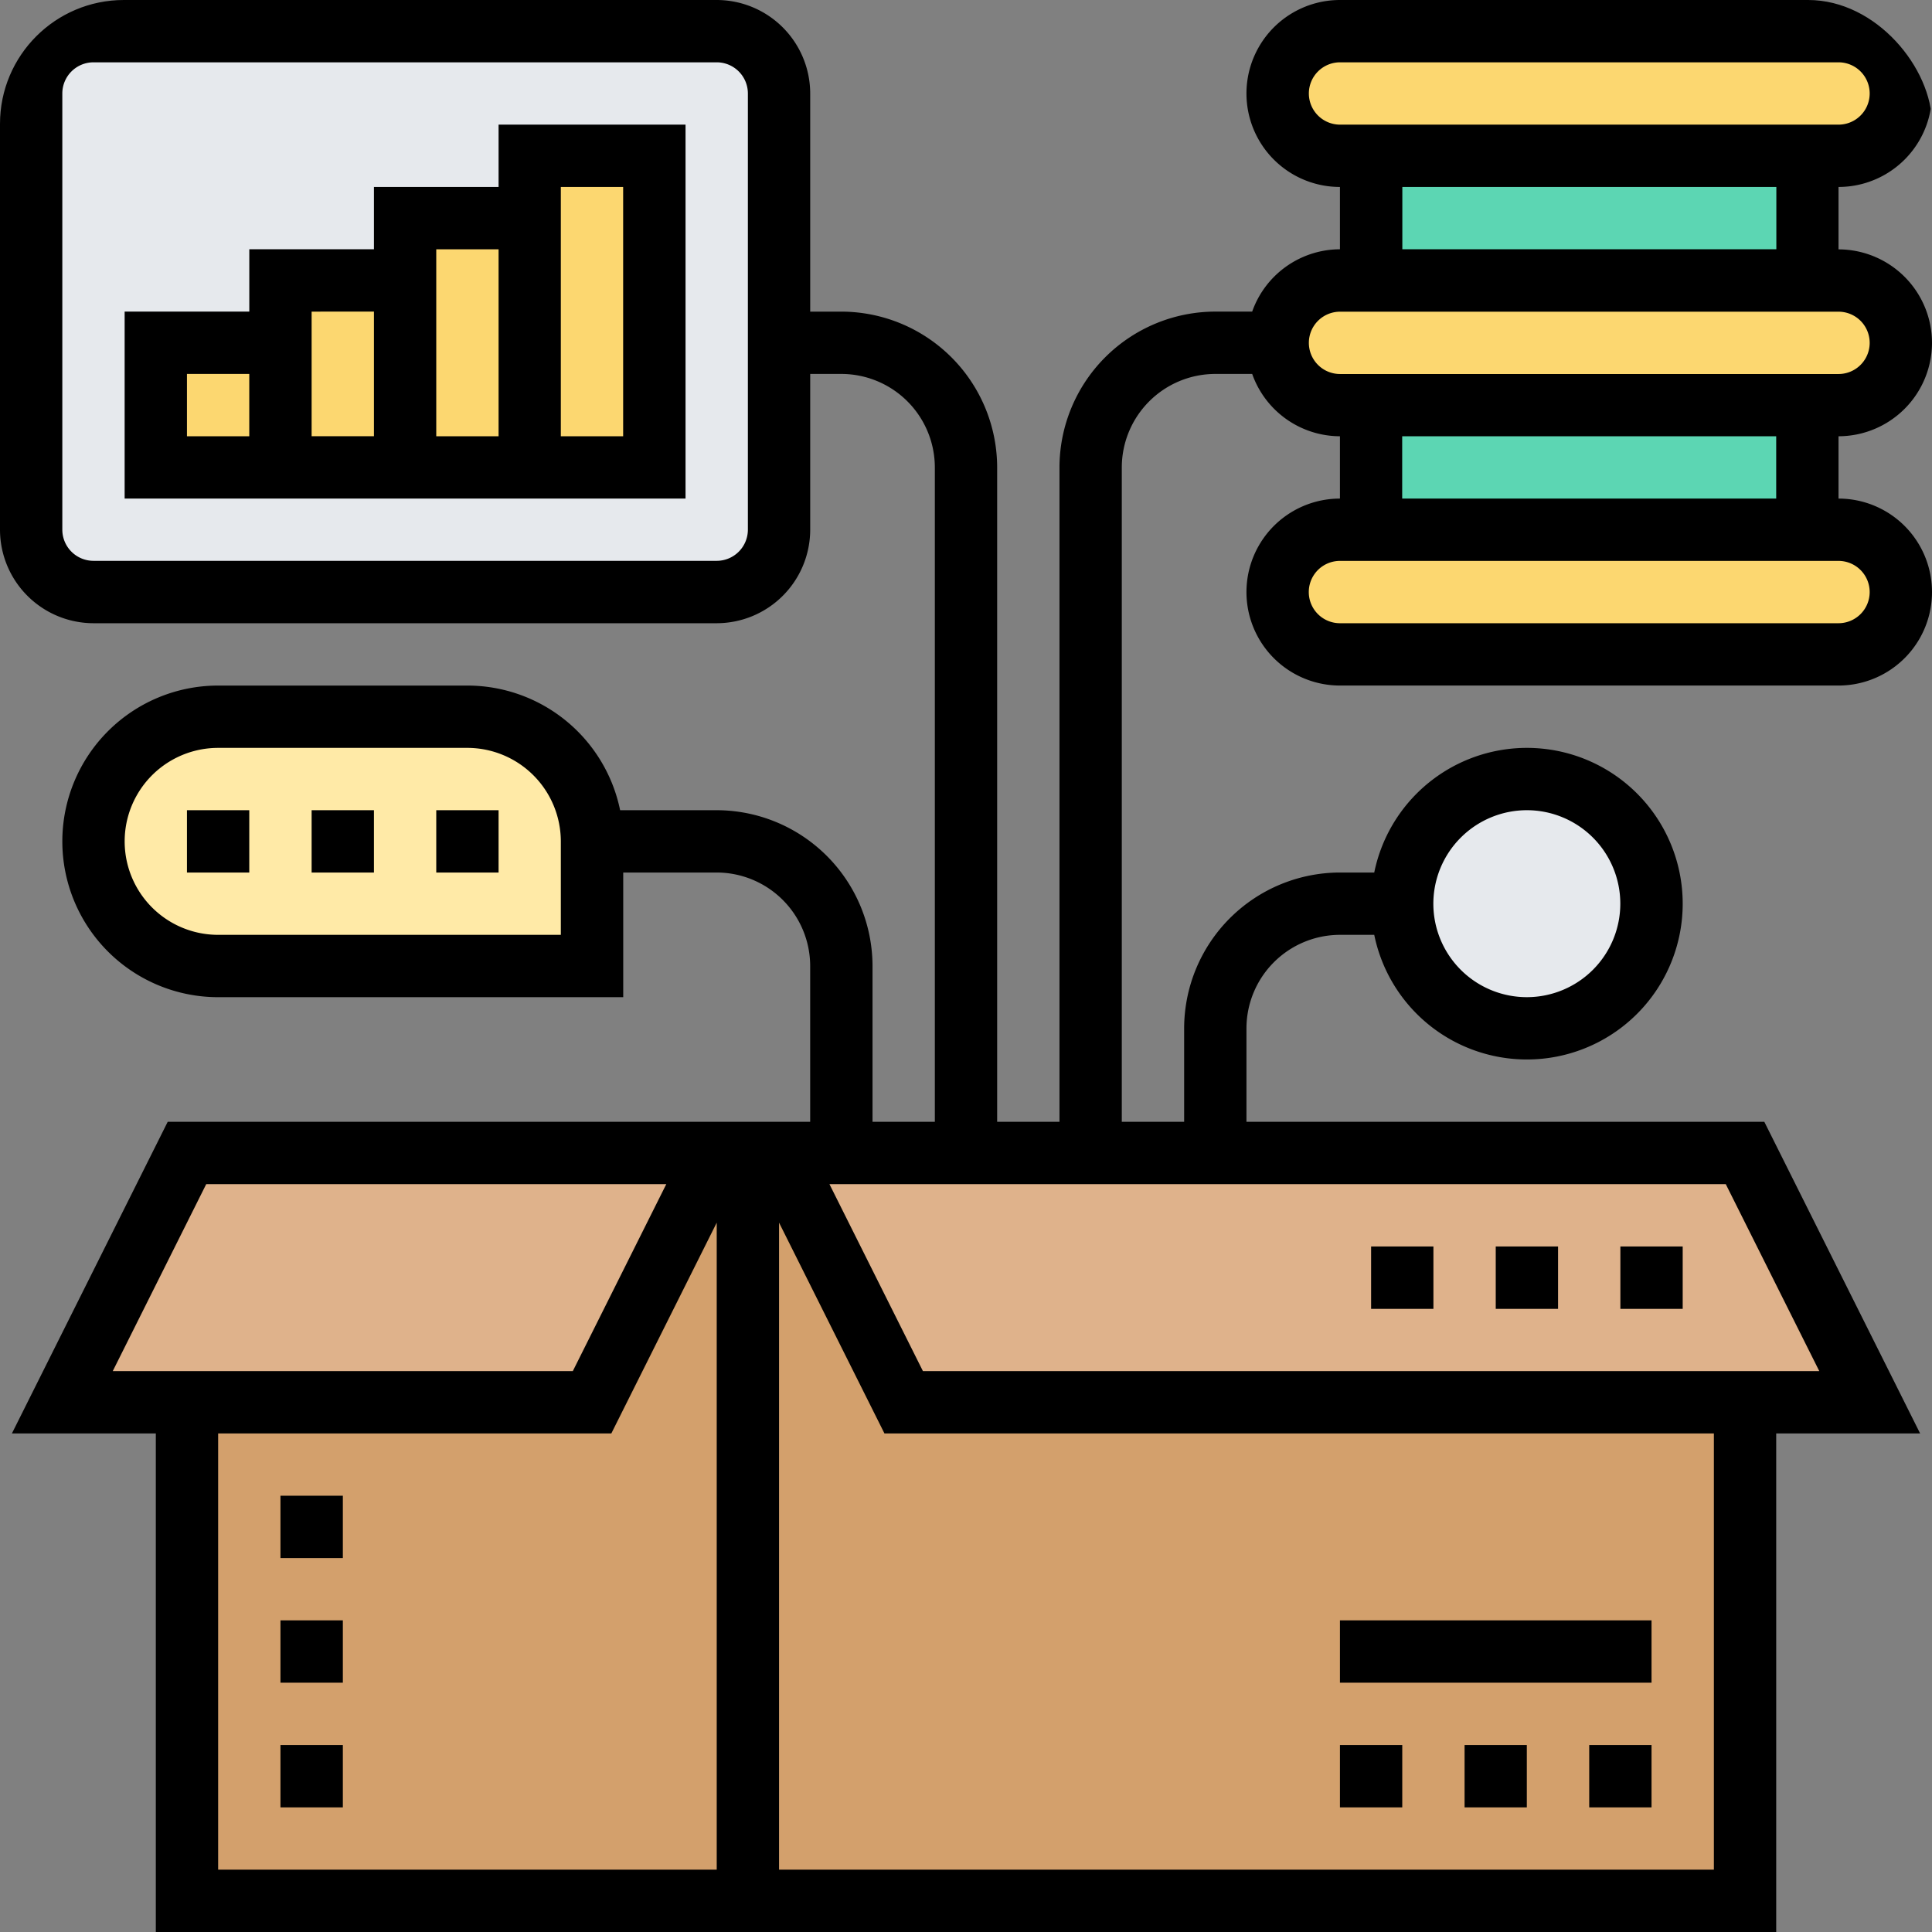 <svg xmlns="http://www.w3.org/2000/svg" xmlns:xlink="http://www.w3.org/1999/xlink" width="78" height="78" viewBox="0 0 78 78"><rect x="0" y="0" width="78" height="78" fill="#808080" stroke="none"/><defs><clipPath id="a"><rect width="78" height="78" rx="5" transform="translate(201 15880)" fill="#fff"/></clipPath></defs><g transform="translate(-201 -15880)" clip-path="url(#a)"><g transform="translate(199.742 15878.742)"><path d="M37.742,57.871,32.71,47.806H30.194L25.161,57.871H8.806V78h62.9V57.871Z" fill="#d3a06c"/><path d="M35.226,47.806H71.71l5.032,10.065h-39L32.71,47.806Z" fill="#dfb28b"/><path d="M30.194,47.806,25.161,57.871H3.774L8.806,47.806Z" fill="#dfb28b"/><path d="M20.129,30.194a5.031,5.031,0,0,1,5.032,5.032v5.032h-15.1a5.032,5.032,0,1,1,0-10.065Z" fill="#ffeaa7"/><circle cx="5.032" cy="5.032" r="5.032" transform="translate(57.871 32.71)" fill="#e6e9ed"/><path d="M32.71,15.1v7.548a2.524,2.524,0,0,1-2.516,2.516H5.032a2.524,2.524,0,0,1-2.516-2.516V5.032A2.524,2.524,0,0,1,5.032,2.516H30.194A2.524,2.524,0,0,1,32.71,5.032Z" fill="#e6e9ed"/><path d="M22.645,10.065V20.129H17.613V10.065Z" fill="#fcd770"/><path d="M7.548,15.1h5.032v5.032H7.548Z" fill="#fcd770"/><path d="M27.677,7.548V20.129H22.645V7.548Z" fill="#fcd770"/><path d="M17.613,12.581v7.548H12.581V12.581Z" fill="#fcd770"/><path d="M75.484,2.516A2.524,2.524,0,0,1,78,5.032a2.534,2.534,0,0,1-2.516,2.516H55.355a2.524,2.524,0,0,1-2.516-2.516,2.534,2.534,0,0,1,2.516-2.516Z" fill="#fcd770"/><path d="M75.484,12.581A2.524,2.524,0,0,1,78,15.1a2.534,2.534,0,0,1-2.516,2.516H55.355A2.524,2.524,0,0,1,52.839,15.1a2.534,2.534,0,0,1,2.516-2.516H75.484Z" fill="#fcd770"/><path d="M75.484,22.645A2.524,2.524,0,0,1,78,25.161a2.534,2.534,0,0,1-2.516,2.516H55.355a2.524,2.524,0,0,1-2.516-2.516,2.534,2.534,0,0,1,2.516-2.516H75.484Z" fill="#fcd770"/><path d="M56.613,17.613H74.226v5.032H56.613Z" fill="#5cd6b3"/><path d="M56.613,7.548H74.226v5.032H56.613Z" fill="#5cd6b3"/><path d="M65.419,71.71h2.516v2.516H65.419Z"/><path d="M60.387,71.71H62.9v2.516H60.387Z"/><path d="M55.355,71.71h2.516v2.516H55.355Z"/><path d="M55.355,66.677H67.935v2.516H55.355Z"/><path d="M79.258,15.1a3.779,3.779,0,0,0-3.774-3.774V8.806a3.774,3.774,0,0,0,0-7.548H55.355a3.774,3.774,0,0,0,0,7.548v2.516a3.769,3.769,0,0,0-3.543,2.516h-1.49a6.3,6.3,0,0,0-6.29,6.29V46.548H41.516V20.129a6.3,6.3,0,0,0-6.29-6.29H33.968V5.032a3.779,3.779,0,0,0-3.774-3.774H5.032A3.779,3.779,0,0,0,1.258,5.032V22.645a3.779,3.779,0,0,0,3.774,3.774H30.194a3.779,3.779,0,0,0,3.774-3.774v-6.29h1.258A3.779,3.779,0,0,1,39,20.129V46.548H36.484v-6.29a6.3,6.3,0,0,0-6.29-6.29h-3.9a6.3,6.3,0,0,0-6.163-5.032H10.065a6.29,6.29,0,1,0,0,12.581H26.419V36.484h3.774a3.779,3.779,0,0,1,3.774,3.774v6.29H8.029L1.739,59.129h5.81V79.258H72.968V59.129h5.81l-6.29-12.581H51.581V42.774A3.779,3.779,0,0,1,55.355,39H56.74a6.29,6.29,0,1,0,0-2.516H55.355a6.3,6.3,0,0,0-6.29,6.29v3.774H46.548V20.129a3.779,3.779,0,0,1,3.774-3.774h1.49a3.769,3.769,0,0,0,3.543,2.516v2.516a3.774,3.774,0,0,0,0,7.548H75.484a3.774,3.774,0,0,0,0-7.548V18.871A3.779,3.779,0,0,0,79.258,15.1ZM31.452,22.645A1.259,1.259,0,0,1,30.194,23.9H5.032a1.259,1.259,0,0,1-1.258-1.258V5.032A1.259,1.259,0,0,1,5.032,3.774H30.194a1.259,1.259,0,0,1,1.258,1.258ZM23.9,39H10.065a3.774,3.774,0,1,1,0-7.548H20.129A3.779,3.779,0,0,1,23.9,35.226Zm39-5.032a3.774,3.774,0,1,1-3.774,3.774A3.779,3.779,0,0,1,62.9,33.968ZM9.584,49.065H28.158l-3.774,7.548H5.81Zm.481,10.065H25.939l4.255-8.51V76.742H10.065ZM70.452,76.742H32.71V50.619l4.255,8.51H70.452Zm4.255-20.129H38.519l-3.774-7.548H70.932ZM54.1,5.032a1.259,1.259,0,0,1,1.258-1.258H75.484a1.258,1.258,0,0,1,0,2.516H55.355A1.259,1.259,0,0,1,54.1,5.032Zm3.774,3.774h15.1v2.516h-15.1ZM54.1,15.1a1.259,1.259,0,0,1,1.258-1.258H75.484a1.258,1.258,0,0,1,0,2.516H55.355A1.259,1.259,0,0,1,54.1,15.1ZM76.742,25.161a1.259,1.259,0,0,1-1.258,1.258H55.355a1.258,1.258,0,0,1,0-2.516H75.484A1.259,1.259,0,0,1,76.742,25.161Zm-3.774-3.774h-15.1V18.871h15.1Z"/><path d="M21.387,8.806H16.355v2.516H11.323v2.516H6.29v7.548H28.935V6.29H21.387Zm-5.032,5.032v5.032H13.839V13.839ZM8.806,16.355h2.516v2.516H8.806Zm10.065,2.516V11.323h2.516v7.548ZM23.9,8.806h2.516V18.871H23.9Z"/><path d="M8.806,33.968h2.516v2.516H8.806Z"/><path d="M13.839,33.968h2.516v2.516H13.839Z"/><path d="M18.871,33.968h2.516v2.516H18.871Z"/><path d="M66.677,51.581h2.516V54.1H66.677Z"/><path d="M61.645,51.581h2.516V54.1H61.645Z"/><path d="M56.613,51.581h2.516V54.1H56.613Z"/><path d="M12.581,61.645H15.1v2.516H12.581Z"/><path d="M12.581,66.677H15.1v2.516H12.581Z"/><path d="M12.581,71.71H15.1v2.516H12.581Z"/></g></g></svg>